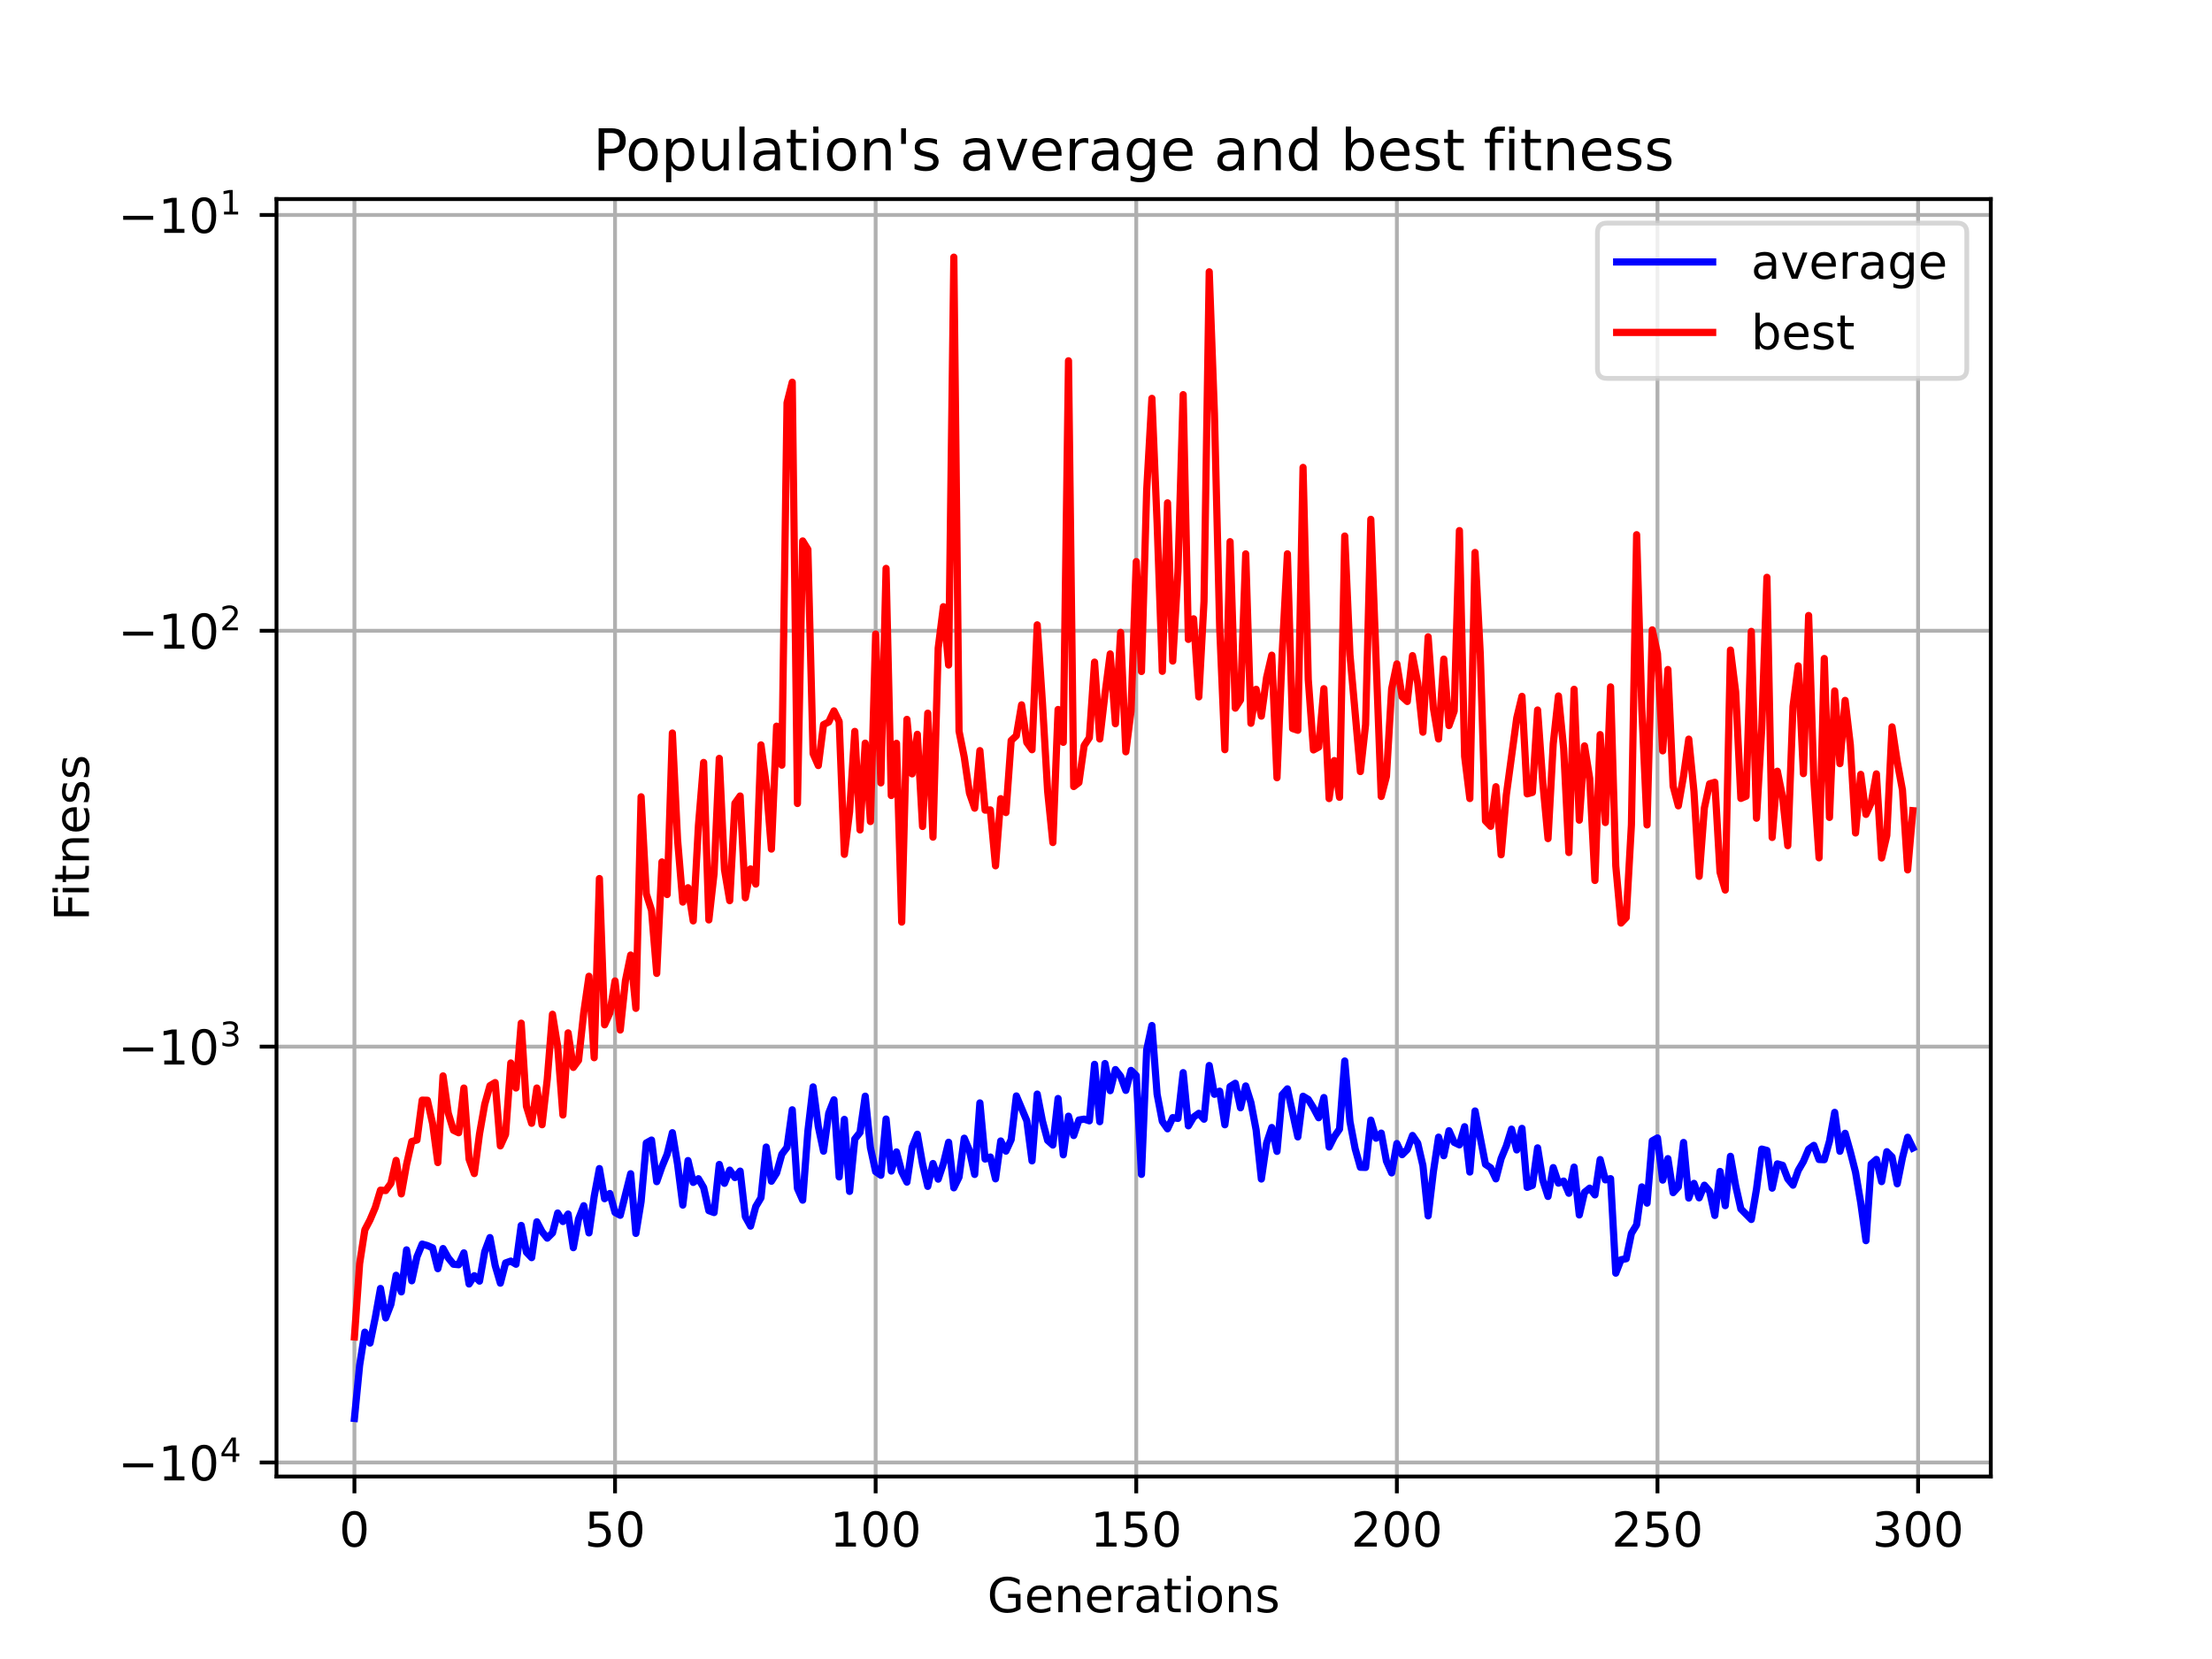 <?xml version="1.0" encoding="utf-8" standalone="no"?>
<!DOCTYPE svg PUBLIC "-//W3C//DTD SVG 1.1//EN"
  "http://www.w3.org/Graphics/SVG/1.1/DTD/svg11.dtd">
<!-- Created with matplotlib (https://matplotlib.org/) -->
<svg height="345.6pt" version="1.1" viewBox="0 0 460.8 345.6" width="460.8pt" xmlns="http://www.w3.org/2000/svg" xmlns:xlink="http://www.w3.org/1999/xlink">
 <defs>
  <style type="text/css">*{stroke-linecap:butt;stroke-linejoin:round;}</style>
 </defs>
 <g id="figure_1">
  <g id="patch_1">
   <path d="M 0 345.6 
L 460.8 345.6 
L 460.8 0 
L 0 0 
z
" style="fill:#ffffff;"/>
  </g>
  <g id="axes_1">
   <g id="patch_2">
    <path d="M 57.6 307.584 
L 414.72 307.584 
L 414.72 41.472 
L 57.6 41.472 
z
" style="fill:#ffffff;"/>
   </g>
   <g id="matplotlib.axis_1">
    <g id="xtick_1">
     <g id="line2d_1">
      <path clip-path="url(#pb1967ff465)" d="M 73.833 307.584 
L 73.833 41.472 
" style="fill:none;stroke:#b0b0b0;stroke-linecap:square;stroke-width:0.8;"/>
     </g>
     <g id="line2d_2">
      <defs>
       <path d="M 0 0 
L 0 3.5 
" id="mf17f49c22b" style="stroke:#000000;stroke-width:0.8;"/>
      </defs>
      <g>
       <use style="stroke:#000000;stroke-width:0.8;" x="73.833" xlink:href="#mf17f49c22b" y="307.584"/>
      </g>
     </g>
     <g id="text_1">
      <!-- 0 -->
      <g transform="translate(70.651 322.182)scale(0.1 -0.1)">
       <defs>
        <path d="M 31.781 66.406 
Q 24.172 66.406 20.328 58.906 
Q 16.5 51.422 16.5 36.375 
Q 16.5 21.391 20.328 13.891 
Q 24.172 6.391 31.781 6.391 
Q 39.453 6.391 43.281 13.891 
Q 47.125 21.391 47.125 36.375 
Q 47.125 51.422 43.281 58.906 
Q 39.453 66.406 31.781 66.406 
z
M 31.781 74.219 
Q 44.047 74.219 50.516 64.516 
Q 56.984 54.828 56.984 36.375 
Q 56.984 17.969 50.516 8.266 
Q 44.047 -1.422 31.781 -1.422 
Q 19.531 -1.422 13.062 8.266 
Q 6.594 17.969 6.594 36.375 
Q 6.594 54.828 13.062 64.516 
Q 19.531 74.219 31.781 74.219 
z
" id="DejaVuSans-48"/>
       </defs>
       <use xlink:href="#DejaVuSans-48"/>
      </g>
     </g>
    </g>
    <g id="xtick_2">
     <g id="line2d_3">
      <path clip-path="url(#pb1967ff465)" d="M 128.123 307.584 
L 128.123 41.472 
" style="fill:none;stroke:#b0b0b0;stroke-linecap:square;stroke-width:0.8;"/>
     </g>
     <g id="line2d_4">
      <g>
       <use style="stroke:#000000;stroke-width:0.8;" x="128.123" xlink:href="#mf17f49c22b" y="307.584"/>
      </g>
     </g>
     <g id="text_2">
      <!-- 50 -->
      <g transform="translate(121.76 322.182)scale(0.1 -0.1)">
       <defs>
        <path d="M 10.797 72.906 
L 49.516 72.906 
L 49.516 64.594 
L 19.828 64.594 
L 19.828 46.734 
Q 21.969 47.469 24.109 47.828 
Q 26.266 48.188 28.422 48.188 
Q 40.625 48.188 47.75 41.5 
Q 54.891 34.812 54.891 23.391 
Q 54.891 11.625 47.562 5.094 
Q 40.234 -1.422 26.906 -1.422 
Q 22.312 -1.422 17.547 -0.641 
Q 12.797 0.141 7.719 1.703 
L 7.719 11.625 
Q 12.109 9.234 16.797 8.062 
Q 21.484 6.891 26.703 6.891 
Q 35.156 6.891 40.078 11.328 
Q 45.016 15.766 45.016 23.391 
Q 45.016 31 40.078 35.438 
Q 35.156 39.891 26.703 39.891 
Q 22.75 39.891 18.812 39.016 
Q 14.891 38.141 10.797 36.281 
z
" id="DejaVuSans-53"/>
       </defs>
       <use xlink:href="#DejaVuSans-53"/>
       <use x="63.623" xlink:href="#DejaVuSans-48"/>
      </g>
     </g>
    </g>
    <g id="xtick_3">
     <g id="line2d_5">
      <path clip-path="url(#pb1967ff465)" d="M 182.413 307.584 
L 182.413 41.472 
" style="fill:none;stroke:#b0b0b0;stroke-linecap:square;stroke-width:0.8;"/>
     </g>
     <g id="line2d_6">
      <g>
       <use style="stroke:#000000;stroke-width:0.8;" x="182.413" xlink:href="#mf17f49c22b" y="307.584"/>
      </g>
     </g>
     <g id="text_3">
      <!-- 100 -->
      <g transform="translate(172.869 322.182)scale(0.1 -0.1)">
       <defs>
        <path d="M 12.406 8.297 
L 28.516 8.297 
L 28.516 63.922 
L 10.984 60.406 
L 10.984 69.391 
L 28.422 72.906 
L 38.281 72.906 
L 38.281 8.297 
L 54.391 8.297 
L 54.391 0 
L 12.406 0 
z
" id="DejaVuSans-49"/>
       </defs>
       <use xlink:href="#DejaVuSans-49"/>
       <use x="63.623" xlink:href="#DejaVuSans-48"/>
       <use x="127.246" xlink:href="#DejaVuSans-48"/>
      </g>
     </g>
    </g>
    <g id="xtick_4">
     <g id="line2d_7">
      <path clip-path="url(#pb1967ff465)" d="M 236.703 307.584 
L 236.703 41.472 
" style="fill:none;stroke:#b0b0b0;stroke-linecap:square;stroke-width:0.8;"/>
     </g>
     <g id="line2d_8">
      <g>
       <use style="stroke:#000000;stroke-width:0.8;" x="236.703" xlink:href="#mf17f49c22b" y="307.584"/>
      </g>
     </g>
     <g id="text_4">
      <!-- 150 -->
      <g transform="translate(227.159 322.182)scale(0.1 -0.1)">
       <use xlink:href="#DejaVuSans-49"/>
       <use x="63.623" xlink:href="#DejaVuSans-53"/>
       <use x="127.246" xlink:href="#DejaVuSans-48"/>
      </g>
     </g>
    </g>
    <g id="xtick_5">
     <g id="line2d_9">
      <path clip-path="url(#pb1967ff465)" d="M 290.993 307.584 
L 290.993 41.472 
" style="fill:none;stroke:#b0b0b0;stroke-linecap:square;stroke-width:0.8;"/>
     </g>
     <g id="line2d_10">
      <g>
       <use style="stroke:#000000;stroke-width:0.8;" x="290.993" xlink:href="#mf17f49c22b" y="307.584"/>
      </g>
     </g>
     <g id="text_5">
      <!-- 200 -->
      <g transform="translate(281.449 322.182)scale(0.1 -0.1)">
       <defs>
        <path d="M 19.188 8.297 
L 53.609 8.297 
L 53.609 0 
L 7.328 0 
L 7.328 8.297 
Q 12.938 14.109 22.625 23.891 
Q 32.328 33.688 34.812 36.531 
Q 39.547 41.844 41.422 45.531 
Q 43.312 49.219 43.312 52.781 
Q 43.312 58.594 39.234 62.25 
Q 35.156 65.922 28.609 65.922 
Q 23.969 65.922 18.812 64.312 
Q 13.672 62.703 7.812 59.422 
L 7.812 69.391 
Q 13.766 71.781 18.938 73 
Q 24.125 74.219 28.422 74.219 
Q 39.75 74.219 46.484 68.547 
Q 53.219 62.891 53.219 53.422 
Q 53.219 48.922 51.531 44.891 
Q 49.859 40.875 45.406 35.406 
Q 44.188 33.984 37.641 27.219 
Q 31.109 20.453 19.188 8.297 
z
" id="DejaVuSans-50"/>
       </defs>
       <use xlink:href="#DejaVuSans-50"/>
       <use x="63.623" xlink:href="#DejaVuSans-48"/>
       <use x="127.246" xlink:href="#DejaVuSans-48"/>
      </g>
     </g>
    </g>
    <g id="xtick_6">
     <g id="line2d_11">
      <path clip-path="url(#pb1967ff465)" d="M 345.283 307.584 
L 345.283 41.472 
" style="fill:none;stroke:#b0b0b0;stroke-linecap:square;stroke-width:0.8;"/>
     </g>
     <g id="line2d_12">
      <g>
       <use style="stroke:#000000;stroke-width:0.8;" x="345.283" xlink:href="#mf17f49c22b" y="307.584"/>
      </g>
     </g>
     <g id="text_6">
      <!-- 250 -->
      <g transform="translate(335.739 322.182)scale(0.1 -0.1)">
       <use xlink:href="#DejaVuSans-50"/>
       <use x="63.623" xlink:href="#DejaVuSans-53"/>
       <use x="127.246" xlink:href="#DejaVuSans-48"/>
      </g>
     </g>
    </g>
    <g id="xtick_7">
     <g id="line2d_13">
      <path clip-path="url(#pb1967ff465)" d="M 399.573 307.584 
L 399.573 41.472 
" style="fill:none;stroke:#b0b0b0;stroke-linecap:square;stroke-width:0.8;"/>
     </g>
     <g id="line2d_14">
      <g>
       <use style="stroke:#000000;stroke-width:0.8;" x="399.573" xlink:href="#mf17f49c22b" y="307.584"/>
      </g>
     </g>
     <g id="text_7">
      <!-- 300 -->
      <g transform="translate(390.029 322.182)scale(0.1 -0.1)">
       <defs>
        <path d="M 40.578 39.312 
Q 47.656 37.797 51.625 33 
Q 55.609 28.219 55.609 21.188 
Q 55.609 10.406 48.188 4.484 
Q 40.766 -1.422 27.094 -1.422 
Q 22.516 -1.422 17.656 -0.516 
Q 12.797 0.391 7.625 2.203 
L 7.625 11.719 
Q 11.719 9.328 16.594 8.109 
Q 21.484 6.891 26.812 6.891 
Q 36.078 6.891 40.938 10.547 
Q 45.797 14.203 45.797 21.188 
Q 45.797 27.641 41.281 31.266 
Q 36.766 34.906 28.719 34.906 
L 20.219 34.906 
L 20.219 43.016 
L 29.109 43.016 
Q 36.375 43.016 40.234 45.922 
Q 44.094 48.828 44.094 54.297 
Q 44.094 59.906 40.109 62.906 
Q 36.141 65.922 28.719 65.922 
Q 24.656 65.922 20.016 65.031 
Q 15.375 64.156 9.812 62.312 
L 9.812 71.094 
Q 15.438 72.656 20.344 73.438 
Q 25.25 74.219 29.594 74.219 
Q 40.828 74.219 47.359 69.109 
Q 53.906 64.016 53.906 55.328 
Q 53.906 49.266 50.438 45.094 
Q 46.969 40.922 40.578 39.312 
z
" id="DejaVuSans-51"/>
       </defs>
       <use xlink:href="#DejaVuSans-51"/>
       <use x="63.623" xlink:href="#DejaVuSans-48"/>
       <use x="127.246" xlink:href="#DejaVuSans-48"/>
      </g>
     </g>
    </g>
    <g id="text_8">
     <!-- Generations -->
     <g transform="translate(205.662 335.861)scale(0.1 -0.1)">
      <defs>
       <path d="M 59.516 10.406 
L 59.516 29.984 
L 43.406 29.984 
L 43.406 38.094 
L 69.281 38.094 
L 69.281 6.781 
Q 63.578 2.734 56.688 0.656 
Q 49.812 -1.422 42 -1.422 
Q 24.906 -1.422 15.25 8.562 
Q 5.609 18.562 5.609 36.375 
Q 5.609 54.25 15.25 64.234 
Q 24.906 74.219 42 74.219 
Q 49.125 74.219 55.547 72.453 
Q 61.969 70.703 67.391 67.281 
L 67.391 56.781 
Q 61.922 61.422 55.766 63.766 
Q 49.609 66.109 42.828 66.109 
Q 29.438 66.109 22.719 58.641 
Q 16.016 51.172 16.016 36.375 
Q 16.016 21.625 22.719 14.156 
Q 29.438 6.688 42.828 6.688 
Q 48.047 6.688 52.141 7.594 
Q 56.25 8.5 59.516 10.406 
z
" id="DejaVuSans-71"/>
       <path d="M 56.203 29.594 
L 56.203 25.203 
L 14.891 25.203 
Q 15.484 15.922 20.484 11.062 
Q 25.484 6.203 34.422 6.203 
Q 39.594 6.203 44.453 7.469 
Q 49.312 8.734 54.109 11.281 
L 54.109 2.781 
Q 49.266 0.734 44.188 -0.344 
Q 39.109 -1.422 33.891 -1.422 
Q 20.797 -1.422 13.156 6.188 
Q 5.516 13.812 5.516 26.812 
Q 5.516 40.234 12.766 48.109 
Q 20.016 56 32.328 56 
Q 43.359 56 49.781 48.891 
Q 56.203 41.797 56.203 29.594 
z
M 47.219 32.234 
Q 47.125 39.594 43.094 43.984 
Q 39.062 48.391 32.422 48.391 
Q 24.906 48.391 20.391 44.141 
Q 15.875 39.891 15.188 32.172 
z
" id="DejaVuSans-101"/>
       <path d="M 54.891 33.016 
L 54.891 0 
L 45.906 0 
L 45.906 32.719 
Q 45.906 40.484 42.875 44.328 
Q 39.844 48.188 33.797 48.188 
Q 26.516 48.188 22.312 43.547 
Q 18.109 38.922 18.109 30.906 
L 18.109 0 
L 9.078 0 
L 9.078 54.688 
L 18.109 54.688 
L 18.109 46.188 
Q 21.344 51.125 25.703 53.562 
Q 30.078 56 35.797 56 
Q 45.219 56 50.047 50.172 
Q 54.891 44.344 54.891 33.016 
z
" id="DejaVuSans-110"/>
       <path d="M 41.109 46.297 
Q 39.594 47.172 37.812 47.578 
Q 36.031 48 33.891 48 
Q 26.266 48 22.188 43.047 
Q 18.109 38.094 18.109 28.812 
L 18.109 0 
L 9.078 0 
L 9.078 54.688 
L 18.109 54.688 
L 18.109 46.188 
Q 20.953 51.172 25.484 53.578 
Q 30.031 56 36.531 56 
Q 37.453 56 38.578 55.875 
Q 39.703 55.766 41.062 55.516 
z
" id="DejaVuSans-114"/>
       <path d="M 34.281 27.484 
Q 23.391 27.484 19.188 25 
Q 14.984 22.516 14.984 16.5 
Q 14.984 11.719 18.141 8.906 
Q 21.297 6.109 26.703 6.109 
Q 34.188 6.109 38.703 11.406 
Q 43.219 16.703 43.219 25.484 
L 43.219 27.484 
z
M 52.203 31.203 
L 52.203 0 
L 43.219 0 
L 43.219 8.297 
Q 40.141 3.328 35.547 0.953 
Q 30.953 -1.422 24.312 -1.422 
Q 15.922 -1.422 10.953 3.297 
Q 6 8.016 6 15.922 
Q 6 25.141 12.172 29.828 
Q 18.359 34.516 30.609 34.516 
L 43.219 34.516 
L 43.219 35.406 
Q 43.219 41.609 39.141 45 
Q 35.062 48.391 27.688 48.391 
Q 23 48.391 18.547 47.266 
Q 14.109 46.141 10.016 43.891 
L 10.016 52.203 
Q 14.938 54.109 19.578 55.047 
Q 24.219 56 28.609 56 
Q 40.484 56 46.344 49.844 
Q 52.203 43.703 52.203 31.203 
z
" id="DejaVuSans-97"/>
       <path d="M 18.312 70.219 
L 18.312 54.688 
L 36.812 54.688 
L 36.812 47.703 
L 18.312 47.703 
L 18.312 18.016 
Q 18.312 11.328 20.141 9.422 
Q 21.969 7.516 27.594 7.516 
L 36.812 7.516 
L 36.812 0 
L 27.594 0 
Q 17.188 0 13.234 3.875 
Q 9.281 7.766 9.281 18.016 
L 9.281 47.703 
L 2.688 47.703 
L 2.688 54.688 
L 9.281 54.688 
L 9.281 70.219 
z
" id="DejaVuSans-116"/>
       <path d="M 9.422 54.688 
L 18.406 54.688 
L 18.406 0 
L 9.422 0 
z
M 9.422 75.984 
L 18.406 75.984 
L 18.406 64.594 
L 9.422 64.594 
z
" id="DejaVuSans-105"/>
       <path d="M 30.609 48.391 
Q 23.391 48.391 19.188 42.75 
Q 14.984 37.109 14.984 27.297 
Q 14.984 17.484 19.156 11.844 
Q 23.344 6.203 30.609 6.203 
Q 37.797 6.203 41.984 11.859 
Q 46.188 17.531 46.188 27.297 
Q 46.188 37.016 41.984 42.703 
Q 37.797 48.391 30.609 48.391 
z
M 30.609 56 
Q 42.328 56 49.016 48.375 
Q 55.719 40.766 55.719 27.297 
Q 55.719 13.875 49.016 6.219 
Q 42.328 -1.422 30.609 -1.422 
Q 18.844 -1.422 12.172 6.219 
Q 5.516 13.875 5.516 27.297 
Q 5.516 40.766 12.172 48.375 
Q 18.844 56 30.609 56 
z
" id="DejaVuSans-111"/>
       <path d="M 44.281 53.078 
L 44.281 44.578 
Q 40.484 46.531 36.375 47.5 
Q 32.281 48.484 27.875 48.484 
Q 21.188 48.484 17.844 46.438 
Q 14.5 44.391 14.5 40.281 
Q 14.5 37.156 16.891 35.375 
Q 19.281 33.594 26.516 31.984 
L 29.594 31.297 
Q 39.156 29.25 43.188 25.516 
Q 47.219 21.781 47.219 15.094 
Q 47.219 7.469 41.188 3.016 
Q 35.156 -1.422 24.609 -1.422 
Q 20.219 -1.422 15.453 -0.562 
Q 10.688 0.297 5.422 2 
L 5.422 11.281 
Q 10.406 8.688 15.234 7.391 
Q 20.062 6.109 24.812 6.109 
Q 31.156 6.109 34.562 8.281 
Q 37.984 10.453 37.984 14.406 
Q 37.984 18.062 35.516 20.016 
Q 33.062 21.969 24.703 23.781 
L 21.578 24.516 
Q 13.234 26.266 9.516 29.906 
Q 5.812 33.547 5.812 39.891 
Q 5.812 47.609 11.281 51.797 
Q 16.75 56 26.812 56 
Q 31.781 56 36.172 55.266 
Q 40.578 54.547 44.281 53.078 
z
" id="DejaVuSans-115"/>
      </defs>
      <use xlink:href="#DejaVuSans-71"/>
      <use x="77.49" xlink:href="#DejaVuSans-101"/>
      <use x="139.014" xlink:href="#DejaVuSans-110"/>
      <use x="202.393" xlink:href="#DejaVuSans-101"/>
      <use x="263.916" xlink:href="#DejaVuSans-114"/>
      <use x="305.029" xlink:href="#DejaVuSans-97"/>
      <use x="366.309" xlink:href="#DejaVuSans-116"/>
      <use x="405.518" xlink:href="#DejaVuSans-105"/>
      <use x="433.301" xlink:href="#DejaVuSans-111"/>
      <use x="494.482" xlink:href="#DejaVuSans-110"/>
      <use x="557.861" xlink:href="#DejaVuSans-115"/>
     </g>
    </g>
   </g>
   <g id="matplotlib.axis_2">
    <g id="ytick_1">
     <g id="line2d_15">
      <path clip-path="url(#pb1967ff465)" d="M 57.6 304.661 
L 414.72 304.661 
" style="fill:none;stroke:#b0b0b0;stroke-linecap:square;stroke-width:0.8;"/>
     </g>
     <g id="line2d_16">
      <defs>
       <path d="M 0 0 
L -3.5 0 
" id="m889398fbbd" style="stroke:#000000;stroke-width:0.8;"/>
      </defs>
      <g>
       <use style="stroke:#000000;stroke-width:0.8;" x="57.6" xlink:href="#m889398fbbd" y="304.661"/>
      </g>
     </g>
     <g id="text_9">
      <!-- $\mathdefault{-10^{4}}$ -->
      <g transform="translate(24.6 308.46)scale(0.1 -0.1)">
       <defs>
        <path d="M 10.594 35.5 
L 73.188 35.5 
L 73.188 27.203 
L 10.594 27.203 
z
" id="DejaVuSans-8722"/>
        <path d="M 37.797 64.312 
L 12.891 25.391 
L 37.797 25.391 
z
M 35.203 72.906 
L 47.609 72.906 
L 47.609 25.391 
L 58.016 25.391 
L 58.016 17.188 
L 47.609 17.188 
L 47.609 0 
L 37.797 0 
L 37.797 17.188 
L 4.891 17.188 
L 4.891 26.703 
z
" id="DejaVuSans-52"/>
       </defs>
       <use transform="translate(0 0.684)" xlink:href="#DejaVuSans-8722"/>
       <use transform="translate(83.789 0.684)" xlink:href="#DejaVuSans-49"/>
       <use transform="translate(147.412 0.684)" xlink:href="#DejaVuSans-48"/>
       <use transform="translate(211.992 38.966)scale(0.7)" xlink:href="#DejaVuSans-52"/>
      </g>
     </g>
    </g>
    <g id="ytick_2">
     <g id="line2d_17">
      <path clip-path="url(#pb1967ff465)" d="M 57.6 218.034 
L 414.72 218.034 
" style="fill:none;stroke:#b0b0b0;stroke-linecap:square;stroke-width:0.8;"/>
     </g>
     <g id="line2d_18">
      <g>
       <use style="stroke:#000000;stroke-width:0.8;" x="57.6" xlink:href="#m889398fbbd" y="218.034"/>
      </g>
     </g>
     <g id="text_10">
      <!-- $\mathdefault{-10^{3}}$ -->
      <g transform="translate(24.6 221.833)scale(0.1 -0.1)">
       <use transform="translate(0 0.766)" xlink:href="#DejaVuSans-8722"/>
       <use transform="translate(83.789 0.766)" xlink:href="#DejaVuSans-49"/>
       <use transform="translate(147.412 0.766)" xlink:href="#DejaVuSans-48"/>
       <use transform="translate(211.992 39.047)scale(0.7)" xlink:href="#DejaVuSans-51"/>
      </g>
     </g>
    </g>
    <g id="ytick_3">
     <g id="line2d_19">
      <path clip-path="url(#pb1967ff465)" d="M 57.6 131.406 
L 414.72 131.406 
" style="fill:none;stroke:#b0b0b0;stroke-linecap:square;stroke-width:0.8;"/>
     </g>
     <g id="line2d_20">
      <g>
       <use style="stroke:#000000;stroke-width:0.8;" x="57.6" xlink:href="#m889398fbbd" y="131.406"/>
      </g>
     </g>
     <g id="text_11">
      <!-- $\mathdefault{-10^{2}}$ -->
      <g transform="translate(24.6 135.205)scale(0.1 -0.1)">
       <use transform="translate(0 0.766)" xlink:href="#DejaVuSans-8722"/>
       <use transform="translate(83.789 0.766)" xlink:href="#DejaVuSans-49"/>
       <use transform="translate(147.412 0.766)" xlink:href="#DejaVuSans-48"/>
       <use transform="translate(211.992 39.047)scale(0.7)" xlink:href="#DejaVuSans-50"/>
      </g>
     </g>
    </g>
    <g id="ytick_4">
     <g id="line2d_21">
      <path clip-path="url(#pb1967ff465)" d="M 57.6 44.779 
L 414.72 44.779 
" style="fill:none;stroke:#b0b0b0;stroke-linecap:square;stroke-width:0.8;"/>
     </g>
     <g id="line2d_22">
      <g>
       <use style="stroke:#000000;stroke-width:0.8;" x="57.6" xlink:href="#m889398fbbd" y="44.779"/>
      </g>
     </g>
     <g id="text_12">
      <!-- $\mathdefault{-10^{1}}$ -->
      <g transform="translate(24.6 48.578)scale(0.1 -0.1)">
       <use transform="translate(0 0.684)" xlink:href="#DejaVuSans-8722"/>
       <use transform="translate(83.789 0.684)" xlink:href="#DejaVuSans-49"/>
       <use transform="translate(147.412 0.684)" xlink:href="#DejaVuSans-48"/>
       <use transform="translate(211.992 38.966)scale(0.7)" xlink:href="#DejaVuSans-49"/>
      </g>
     </g>
    </g>
    <g id="text_13">
     <!-- Fitness -->
     <g transform="translate(18.52 191.845)rotate(-90)scale(0.1 -0.1)">
      <defs>
       <path d="M 9.812 72.906 
L 51.703 72.906 
L 51.703 64.594 
L 19.672 64.594 
L 19.672 43.109 
L 48.578 43.109 
L 48.578 34.812 
L 19.672 34.812 
L 19.672 0 
L 9.812 0 
z
" id="DejaVuSans-70"/>
      </defs>
      <use xlink:href="#DejaVuSans-70"/>
      <use x="50.27" xlink:href="#DejaVuSans-105"/>
      <use x="78.053" xlink:href="#DejaVuSans-116"/>
      <use x="117.262" xlink:href="#DejaVuSans-110"/>
      <use x="180.641" xlink:href="#DejaVuSans-101"/>
      <use x="242.164" xlink:href="#DejaVuSans-115"/>
      <use x="294.264" xlink:href="#DejaVuSans-115"/>
     </g>
    </g>
   </g>
   <g id="line2d_23">
    <path clip-path="url(#pb1967ff465)" d="M 73.833 295.488 
L 74.919 284.4 
L 76.004 277.514 
L 77.09 279.783 
L 78.176 274.49 
L 79.262 268.41 
L 80.348 274.555 
L 81.433 271.726 
L 82.519 265.663 
L 83.605 269.123 
L 84.691 260.371 
L 85.777 266.813 
L 86.862 261.812 
L 87.948 259.169 
L 89.034 259.472 
L 90.12 259.953 
L 91.206 264.288 
L 92.291 260.097 
L 93.377 262.032 
L 94.463 263.361 
L 95.549 263.467 
L 96.635 260.995 
L 97.72 267.48 
L 98.806 265.753 
L 99.892 266.884 
L 100.978 260.739 
L 102.064 257.814 
L 103.149 263.602 
L 104.235 267.304 
L 105.321 263.095 
L 106.407 262.707 
L 107.493 263.365 
L 108.578 255.279 
L 109.664 260.85 
L 110.75 261.991 
L 111.836 254.524 
L 112.922 256.589 
L 114.007 257.927 
L 115.093 256.846 
L 116.179 252.691 
L 117.265 254.463 
L 118.351 252.909 
L 119.436 259.914 
L 120.522 253.931 
L 121.608 251.172 
L 122.694 256.838 
L 123.78 249.248 
L 124.865 243.438 
L 125.951 249.714 
L 127.037 248.628 
L 128.123 252.577 
L 129.209 253.166 
L 131.38 244.509 
L 132.466 256.943 
L 133.552 250.309 
L 134.638 238.103 
L 135.723 237.493 
L 136.809 246.162 
L 137.895 243.055 
L 138.981 240.433 
L 140.067 235.961 
L 141.152 242.527 
L 142.238 251.042 
L 143.324 241.768 
L 144.41 246.317 
L 145.496 245.548 
L 146.581 247.399 
L 147.667 252.203 
L 148.753 252.601 
L 149.839 242.577 
L 150.925 246.507 
L 152.01 243.751 
L 153.096 245.312 
L 154.182 243.967 
L 155.268 253.464 
L 156.354 255.426 
L 157.439 251.345 
L 158.525 249.522 
L 159.611 238.954 
L 160.697 246.073 
L 161.783 244.363 
L 162.868 240.443 
L 163.954 239.007 
L 165.04 231.189 
L 166.126 247.565 
L 167.212 250.015 
L 168.297 235.644 
L 169.383 226.419 
L 170.469 234.693 
L 171.555 239.811 
L 172.641 231.897 
L 173.726 229.113 
L 174.812 245.175 
L 175.898 233.19 
L 176.984 248.191 
L 178.07 237.277 
L 179.155 235.913 
L 180.241 228.354 
L 181.327 239.079 
L 182.413 244.066 
L 183.499 244.829 
L 184.584 233.116 
L 185.67 243.951 
L 186.756 239.971 
L 187.842 244.09 
L 188.928 246.257 
L 190.013 239.002 
L 191.099 236.284 
L 192.185 242.479 
L 193.271 247.145 
L 194.357 242.382 
L 195.442 245.639 
L 196.528 242.391 
L 197.614 237.954 
L 198.7 247.447 
L 199.786 245.214 
L 200.871 237.111 
L 201.957 239.693 
L 203.043 244.654 
L 204.129 229.753 
L 205.215 241.453 
L 206.3 241.023 
L 207.386 245.575 
L 208.472 237.684 
L 209.558 239.804 
L 210.644 237.411 
L 211.729 228.304 
L 213.901 233.478 
L 214.987 241.829 
L 216.073 227.915 
L 217.158 233.518 
L 218.244 237.564 
L 219.33 238.53 
L 220.416 228.841 
L 221.502 240.564 
L 222.587 232.518 
L 223.673 236.549 
L 224.759 233.313 
L 225.845 233.137 
L 226.931 233.49 
L 228.016 221.72 
L 229.102 233.669 
L 230.188 221.555 
L 231.274 227.206 
L 232.36 222.809 
L 233.445 224.203 
L 234.531 227.145 
L 235.617 222.988 
L 236.703 224.068 
L 237.789 244.646 
L 238.875 218.693 
L 239.96 213.632 
L 241.046 227.938 
L 242.132 233.61 
L 243.218 235.153 
L 244.304 232.819 
L 245.389 232.99 
L 246.475 223.45 
L 247.561 234.529 
L 248.647 232.715 
L 249.733 231.925 
L 250.818 233.15 
L 251.904 221.963 
L 252.99 227.96 
L 254.076 227.308 
L 255.162 234.307 
L 256.247 226.352 
L 257.333 225.668 
L 258.419 230.774 
L 259.505 226.224 
L 260.591 229.69 
L 261.676 235.395 
L 262.762 245.612 
L 263.848 238.17 
L 264.934 234.88 
L 266.02 239.854 
L 267.105 228.04 
L 268.191 226.827 
L 270.363 236.839 
L 271.449 228.368 
L 272.534 229.025 
L 273.62 230.797 
L 274.706 232.844 
L 275.792 228.638 
L 276.878 238.948 
L 277.963 236.788 
L 279.049 235.203 
L 280.135 221.026 
L 281.221 233.628 
L 282.307 239.318 
L 283.392 243.161 
L 284.478 243.2 
L 285.564 233.35 
L 286.65 237.11 
L 287.736 236.043 
L 288.821 241.887 
L 289.907 244.334 
L 290.993 238.224 
L 292.079 240.543 
L 293.165 239.463 
L 294.25 236.538 
L 295.336 238.149 
L 296.422 242.821 
L 297.508 253.29 
L 298.594 244.137 
L 299.679 236.888 
L 300.765 240.756 
L 301.851 235.552 
L 302.937 237.979 
L 304.023 238.497 
L 305.108 234.712 
L 306.194 244.16 
L 307.28 231.435 
L 309.452 242.551 
L 310.537 243.278 
L 311.623 245.579 
L 312.709 241.348 
L 313.795 238.723 
L 314.881 235.223 
L 315.966 239.551 
L 317.052 235.061 
L 318.138 247.354 
L 319.224 246.946 
L 320.31 239.12 
L 321.395 245.873 
L 322.481 249.243 
L 323.567 243.232 
L 324.653 246.472 
L 325.739 246.04 
L 326.824 248.579 
L 327.91 243.131 
L 328.996 253.097 
L 330.082 248.383 
L 331.168 247.509 
L 332.253 248.918 
L 333.339 241.558 
L 334.425 245.789 
L 335.511 245.537 
L 336.597 265.222 
L 337.682 262.425 
L 338.768 262.216 
L 339.854 256.932 
L 340.94 255.151 
L 342.026 247.253 
L 343.111 250.637 
L 344.197 237.66 
L 345.283 237.055 
L 346.369 245.837 
L 347.455 241.368 
L 348.54 248.452 
L 349.626 247.248 
L 350.712 237.997 
L 351.798 249.572 
L 352.884 246.519 
L 353.969 249.532 
L 355.055 246.898 
L 356.141 248.161 
L 357.227 253.198 
L 358.313 244.033 
L 359.398 251.159 
L 360.484 240.88 
L 361.57 247.012 
L 362.656 251.854 
L 364.827 254.04 
L 365.913 247.71 
L 366.999 239.374 
L 368.085 239.659 
L 369.171 247.515 
L 370.256 242.454 
L 371.342 242.752 
L 372.428 245.582 
L 373.514 246.892 
L 374.6 243.829 
L 375.685 241.959 
L 376.771 239.389 
L 377.857 238.602 
L 378.943 241.543 
L 380.029 241.584 
L 381.114 237.722 
L 382.2 231.724 
L 383.286 239.834 
L 384.372 236.087 
L 385.458 239.931 
L 386.543 244.195 
L 387.629 250.591 
L 388.715 258.451 
L 389.801 242.488 
L 390.887 241.53 
L 391.972 246.154 
L 393.058 239.921 
L 394.144 241.013 
L 395.23 246.608 
L 396.316 241.17 
L 397.401 236.912 
L 398.487 239.154 
L 398.487 239.154 
" style="fill:none;stroke:#0000ff;stroke-linecap:square;stroke-width:1.5;"/>
   </g>
   <g id="line2d_24">
    <path clip-path="url(#pb1967ff465)" d="M 73.833 278.518 
L 74.919 263.229 
L 76.004 256.194 
L 77.09 254.114 
L 78.176 251.544 
L 79.262 247.934 
L 80.348 248.018 
L 81.433 246.517 
L 82.519 241.73 
L 83.605 248.711 
L 84.691 242.591 
L 85.777 237.796 
L 86.862 237.479 
L 87.948 229.182 
L 89.034 229.204 
L 90.12 234.064 
L 91.206 242.191 
L 92.291 224.129 
L 93.377 231.883 
L 94.463 235.452 
L 95.549 235.976 
L 96.635 226.663 
L 97.72 241.482 
L 98.806 244.477 
L 99.892 236.205 
L 100.978 230.047 
L 102.064 226.168 
L 103.149 225.519 
L 104.235 238.708 
L 105.321 236.312 
L 106.407 221.435 
L 107.493 226.649 
L 108.578 213.144 
L 109.664 230.45 
L 110.75 234.001 
L 111.836 226.653 
L 112.922 234.303 
L 114.007 224.775 
L 115.093 211.289 
L 116.179 218.036 
L 117.265 232.275 
L 118.351 215.163 
L 119.436 222.361 
L 120.522 220.881 
L 121.608 210.905 
L 122.694 203.372 
L 123.78 220.341 
L 124.865 183.017 
L 125.951 213.488 
L 127.037 211.028 
L 128.123 204.345 
L 129.209 214.574 
L 130.294 204.251 
L 131.38 198.95 
L 132.466 210.057 
L 133.552 165.985 
L 134.638 186.207 
L 135.723 189.632 
L 136.809 202.783 
L 137.895 179.558 
L 138.981 186.349 
L 140.067 152.705 
L 141.152 174.942 
L 142.238 187.926 
L 143.324 184.927 
L 144.41 191.842 
L 145.496 171.977 
L 146.581 158.834 
L 147.667 191.64 
L 148.753 181.994 
L 149.839 157.985 
L 150.925 181.187 
L 152.01 187.624 
L 153.096 167.349 
L 154.182 165.819 
L 155.268 187.027 
L 156.354 181.014 
L 157.439 184.171 
L 158.525 155.175 
L 159.611 163.367 
L 160.697 176.882 
L 161.783 151.271 
L 162.868 159.401 
L 163.954 83.914 
L 165.04 79.624 
L 166.126 167.384 
L 167.212 112.684 
L 168.297 114.457 
L 169.383 156.991 
L 170.469 159.48 
L 171.555 150.955 
L 172.641 150.404 
L 173.726 148.091 
L 174.812 150.298 
L 175.898 177.977 
L 176.984 169.103 
L 178.07 152.362 
L 179.155 172.893 
L 180.241 154.811 
L 181.327 171.142 
L 182.413 132.078 
L 183.499 163.09 
L 184.584 118.406 
L 185.67 165.723 
L 186.756 154.848 
L 187.842 192.089 
L 188.928 149.858 
L 190.013 161.213 
L 191.099 152.967 
L 192.185 172.171 
L 193.271 148.565 
L 194.357 174.391 
L 195.442 135.023 
L 196.528 126.391 
L 197.614 138.537 
L 198.7 53.568 
L 199.786 152.31 
L 200.871 157.72 
L 201.957 165.213 
L 203.043 168.359 
L 204.129 156.366 
L 205.215 168.765 
L 206.3 168.717 
L 207.386 180.363 
L 208.472 166.379 
L 209.558 169.272 
L 210.644 154.265 
L 211.729 153.251 
L 212.815 146.831 
L 213.901 154.66 
L 214.987 156.181 
L 216.073 130.169 
L 217.158 146.348 
L 218.244 164.863 
L 219.33 175.518 
L 220.416 147.801 
L 221.502 154.638 
L 222.587 75.161 
L 223.673 163.849 
L 224.759 163.022 
L 225.845 155.318 
L 226.931 153.665 
L 228.016 137.934 
L 229.102 153.943 
L 230.188 144.598 
L 231.274 136.226 
L 232.36 150.769 
L 233.445 131.736 
L 234.531 156.613 
L 235.617 148.113 
L 236.703 116.984 
L 237.789 139.887 
L 238.875 102.122 
L 239.96 82.987 
L 241.046 108.926 
L 242.132 139.852 
L 243.218 104.747 
L 244.304 137.71 
L 245.389 119.069 
L 246.475 82.213 
L 247.561 133.198 
L 248.647 128.912 
L 249.733 145.178 
L 250.818 125.281 
L 251.904 56.62 
L 252.99 86.189 
L 254.076 130.511 
L 255.162 156.174 
L 256.247 112.839 
L 257.333 147.518 
L 258.419 145.825 
L 259.505 115.384 
L 260.591 150.674 
L 261.676 143.59 
L 262.762 149.183 
L 263.848 141.15 
L 264.934 136.485 
L 266.02 162.018 
L 267.105 135.964 
L 268.191 115.37 
L 269.277 151.774 
L 270.363 152.129 
L 271.449 97.368 
L 272.534 141.521 
L 273.62 156.223 
L 274.706 155.629 
L 275.792 143.469 
L 276.878 166.356 
L 277.963 158.443 
L 279.049 166.092 
L 280.135 111.665 
L 281.221 136.377 
L 283.392 160.734 
L 284.478 150.955 
L 285.564 108.187 
L 287.736 165.92 
L 288.821 161.742 
L 289.907 143.5 
L 290.993 138.303 
L 292.079 145.145 
L 293.165 146.133 
L 294.25 136.582 
L 295.336 142.273 
L 296.422 152.534 
L 297.508 132.663 
L 298.594 147.486 
L 299.679 153.945 
L 300.765 137.307 
L 301.851 151.153 
L 302.937 148.11 
L 304.023 110.534 
L 305.108 157.564 
L 306.194 166.352 
L 307.28 115.09 
L 308.366 136.201 
L 309.452 171.015 
L 310.537 172.139 
L 311.623 163.887 
L 312.709 178.062 
L 313.795 165.584 
L 315.966 149.575 
L 317.052 145.061 
L 318.138 165.38 
L 319.224 165.078 
L 320.31 147.907 
L 321.395 163.04 
L 322.481 174.699 
L 323.567 154.935 
L 324.653 144.985 
L 325.739 155.965 
L 326.824 177.593 
L 327.91 143.593 
L 328.996 170.861 
L 330.082 155.387 
L 331.168 162.195 
L 332.253 183.418 
L 333.339 153.029 
L 334.425 171.348 
L 335.511 143.092 
L 336.597 180.382 
L 337.682 192.292 
L 338.768 191.163 
L 339.854 171.833 
L 340.94 111.39 
L 342.026 147.823 
L 343.111 171.85 
L 344.197 131.215 
L 345.283 136.143 
L 346.369 156.417 
L 347.455 139.469 
L 348.54 163.751 
L 349.626 167.87 
L 350.712 161.662 
L 351.798 153.977 
L 352.884 164.879 
L 353.969 182.558 
L 355.055 168.295 
L 356.141 163.277 
L 357.227 162.97 
L 358.313 181.694 
L 359.398 185.412 
L 360.484 135.424 
L 361.57 144.12 
L 362.656 166.321 
L 363.742 165.865 
L 364.827 131.533 
L 365.913 170.446 
L 366.999 151.844 
L 368.085 120.265 
L 369.171 174.462 
L 370.256 160.659 
L 371.342 166.042 
L 372.428 176.169 
L 373.514 147.169 
L 374.6 138.72 
L 375.685 161.163 
L 376.771 128.219 
L 377.857 162.517 
L 378.943 178.704 
L 380.029 137.18 
L 381.114 170.285 
L 382.2 143.937 
L 383.286 159.082 
L 384.372 145.905 
L 385.458 155.161 
L 386.543 173.527 
L 387.629 161.319 
L 388.715 169.653 
L 389.801 167.255 
L 390.887 161.216 
L 391.972 178.734 
L 393.058 174.04 
L 394.144 151.423 
L 395.23 158.685 
L 396.316 164.57 
L 397.401 181.214 
L 398.487 168.879 
L 398.487 168.879 
" style="fill:none;stroke:#ff0000;stroke-linecap:square;stroke-width:1.5;"/>
   </g>
   <g id="patch_3">
    <path d="M 57.6 307.584 
L 57.6 41.472 
" style="fill:none;stroke:#000000;stroke-linecap:square;stroke-linejoin:miter;stroke-width:0.8;"/>
   </g>
   <g id="patch_4">
    <path d="M 414.72 307.584 
L 414.72 41.472 
" style="fill:none;stroke:#000000;stroke-linecap:square;stroke-linejoin:miter;stroke-width:0.8;"/>
   </g>
   <g id="patch_5">
    <path d="M 57.6 307.584 
L 414.72 307.584 
" style="fill:none;stroke:#000000;stroke-linecap:square;stroke-linejoin:miter;stroke-width:0.8;"/>
   </g>
   <g id="patch_6">
    <path d="M 57.6 41.472 
L 414.72 41.472 
" style="fill:none;stroke:#000000;stroke-linecap:square;stroke-linejoin:miter;stroke-width:0.8;"/>
   </g>
   <g id="text_14">
    <!-- Population's average and best fitness -->
    <g transform="translate(123.53 35.472)scale(0.12 -0.12)">
     <defs>
      <path d="M 19.672 64.797 
L 19.672 37.406 
L 32.078 37.406 
Q 38.969 37.406 42.719 40.969 
Q 46.484 44.531 46.484 51.125 
Q 46.484 57.672 42.719 61.234 
Q 38.969 64.797 32.078 64.797 
z
M 9.812 72.906 
L 32.078 72.906 
Q 44.344 72.906 50.609 67.359 
Q 56.891 61.812 56.891 51.125 
Q 56.891 40.328 50.609 34.812 
Q 44.344 29.297 32.078 29.297 
L 19.672 29.297 
L 19.672 0 
L 9.812 0 
z
" id="DejaVuSans-80"/>
      <path d="M 18.109 8.203 
L 18.109 -20.797 
L 9.078 -20.797 
L 9.078 54.688 
L 18.109 54.688 
L 18.109 46.391 
Q 20.953 51.266 25.266 53.625 
Q 29.594 56 35.594 56 
Q 45.562 56 51.781 48.094 
Q 58.016 40.188 58.016 27.297 
Q 58.016 14.406 51.781 6.484 
Q 45.562 -1.422 35.594 -1.422 
Q 29.594 -1.422 25.266 0.953 
Q 20.953 3.328 18.109 8.203 
z
M 48.688 27.297 
Q 48.688 37.203 44.609 42.844 
Q 40.531 48.484 33.406 48.484 
Q 26.266 48.484 22.188 42.844 
Q 18.109 37.203 18.109 27.297 
Q 18.109 17.391 22.188 11.75 
Q 26.266 6.109 33.406 6.109 
Q 40.531 6.109 44.609 11.75 
Q 48.688 17.391 48.688 27.297 
z
" id="DejaVuSans-112"/>
      <path d="M 8.5 21.578 
L 8.5 54.688 
L 17.484 54.688 
L 17.484 21.922 
Q 17.484 14.156 20.5 10.266 
Q 23.531 6.391 29.594 6.391 
Q 36.859 6.391 41.078 11.031 
Q 45.312 15.672 45.312 23.688 
L 45.312 54.688 
L 54.297 54.688 
L 54.297 0 
L 45.312 0 
L 45.312 8.406 
Q 42.047 3.422 37.719 1 
Q 33.406 -1.422 27.688 -1.422 
Q 18.266 -1.422 13.375 4.438 
Q 8.5 10.297 8.5 21.578 
z
M 31.109 56 
z
" id="DejaVuSans-117"/>
      <path d="M 9.422 75.984 
L 18.406 75.984 
L 18.406 0 
L 9.422 0 
z
" id="DejaVuSans-108"/>
      <path d="M 17.922 72.906 
L 17.922 45.797 
L 9.625 45.797 
L 9.625 72.906 
z
" id="DejaVuSans-39"/>
      <path id="DejaVuSans-32"/>
      <path d="M 2.984 54.688 
L 12.5 54.688 
L 29.594 8.797 
L 46.688 54.688 
L 56.203 54.688 
L 35.688 0 
L 23.484 0 
z
" id="DejaVuSans-118"/>
      <path d="M 45.406 27.984 
Q 45.406 37.75 41.375 43.109 
Q 37.359 48.484 30.078 48.484 
Q 22.859 48.484 18.828 43.109 
Q 14.797 37.75 14.797 27.984 
Q 14.797 18.266 18.828 12.891 
Q 22.859 7.516 30.078 7.516 
Q 37.359 7.516 41.375 12.891 
Q 45.406 18.266 45.406 27.984 
z
M 54.391 6.781 
Q 54.391 -7.172 48.188 -13.984 
Q 42 -20.797 29.203 -20.797 
Q 24.469 -20.797 20.266 -20.094 
Q 16.062 -19.391 12.109 -17.922 
L 12.109 -9.188 
Q 16.062 -11.328 19.922 -12.344 
Q 23.781 -13.375 27.781 -13.375 
Q 36.625 -13.375 41.016 -8.766 
Q 45.406 -4.156 45.406 5.172 
L 45.406 9.625 
Q 42.625 4.781 38.281 2.391 
Q 33.938 0 27.875 0 
Q 17.828 0 11.672 7.656 
Q 5.516 15.328 5.516 27.984 
Q 5.516 40.672 11.672 48.328 
Q 17.828 56 27.875 56 
Q 33.938 56 38.281 53.609 
Q 42.625 51.219 45.406 46.391 
L 45.406 54.688 
L 54.391 54.688 
z
" id="DejaVuSans-103"/>
      <path d="M 45.406 46.391 
L 45.406 75.984 
L 54.391 75.984 
L 54.391 0 
L 45.406 0 
L 45.406 8.203 
Q 42.578 3.328 38.25 0.953 
Q 33.938 -1.422 27.875 -1.422 
Q 17.969 -1.422 11.734 6.484 
Q 5.516 14.406 5.516 27.297 
Q 5.516 40.188 11.734 48.094 
Q 17.969 56 27.875 56 
Q 33.938 56 38.25 53.625 
Q 42.578 51.266 45.406 46.391 
z
M 14.797 27.297 
Q 14.797 17.391 18.875 11.75 
Q 22.953 6.109 30.078 6.109 
Q 37.203 6.109 41.297 11.75 
Q 45.406 17.391 45.406 27.297 
Q 45.406 37.203 41.297 42.844 
Q 37.203 48.484 30.078 48.484 
Q 22.953 48.484 18.875 42.844 
Q 14.797 37.203 14.797 27.297 
z
" id="DejaVuSans-100"/>
      <path d="M 48.688 27.297 
Q 48.688 37.203 44.609 42.844 
Q 40.531 48.484 33.406 48.484 
Q 26.266 48.484 22.188 42.844 
Q 18.109 37.203 18.109 27.297 
Q 18.109 17.391 22.188 11.75 
Q 26.266 6.109 33.406 6.109 
Q 40.531 6.109 44.609 11.75 
Q 48.688 17.391 48.688 27.297 
z
M 18.109 46.391 
Q 20.953 51.266 25.266 53.625 
Q 29.594 56 35.594 56 
Q 45.562 56 51.781 48.094 
Q 58.016 40.188 58.016 27.297 
Q 58.016 14.406 51.781 6.484 
Q 45.562 -1.422 35.594 -1.422 
Q 29.594 -1.422 25.266 0.953 
Q 20.953 3.328 18.109 8.203 
L 18.109 0 
L 9.078 0 
L 9.078 75.984 
L 18.109 75.984 
z
" id="DejaVuSans-98"/>
      <path d="M 37.109 75.984 
L 37.109 68.5 
L 28.516 68.5 
Q 23.688 68.5 21.797 66.547 
Q 19.922 64.594 19.922 59.516 
L 19.922 54.688 
L 34.719 54.688 
L 34.719 47.703 
L 19.922 47.703 
L 19.922 0 
L 10.891 0 
L 10.891 47.703 
L 2.297 47.703 
L 2.297 54.688 
L 10.891 54.688 
L 10.891 58.5 
Q 10.891 67.625 15.141 71.797 
Q 19.391 75.984 28.609 75.984 
z
" id="DejaVuSans-102"/>
     </defs>
     <use xlink:href="#DejaVuSans-80"/>
     <use x="56.678" xlink:href="#DejaVuSans-111"/>
     <use x="117.859" xlink:href="#DejaVuSans-112"/>
     <use x="181.336" xlink:href="#DejaVuSans-117"/>
     <use x="244.715" xlink:href="#DejaVuSans-108"/>
     <use x="272.498" xlink:href="#DejaVuSans-97"/>
     <use x="333.777" xlink:href="#DejaVuSans-116"/>
     <use x="372.986" xlink:href="#DejaVuSans-105"/>
     <use x="400.77" xlink:href="#DejaVuSans-111"/>
     <use x="461.951" xlink:href="#DejaVuSans-110"/>
     <use x="525.33" xlink:href="#DejaVuSans-39"/>
     <use x="552.82" xlink:href="#DejaVuSans-115"/>
     <use x="604.92" xlink:href="#DejaVuSans-32"/>
     <use x="636.707" xlink:href="#DejaVuSans-97"/>
     <use x="697.986" xlink:href="#DejaVuSans-118"/>
     <use x="757.166" xlink:href="#DejaVuSans-101"/>
     <use x="818.689" xlink:href="#DejaVuSans-114"/>
     <use x="859.803" xlink:href="#DejaVuSans-97"/>
     <use x="921.082" xlink:href="#DejaVuSans-103"/>
     <use x="984.559" xlink:href="#DejaVuSans-101"/>
     <use x="1046.082" xlink:href="#DejaVuSans-32"/>
     <use x="1077.869" xlink:href="#DejaVuSans-97"/>
     <use x="1139.148" xlink:href="#DejaVuSans-110"/>
     <use x="1202.527" xlink:href="#DejaVuSans-100"/>
     <use x="1266.004" xlink:href="#DejaVuSans-32"/>
     <use x="1297.791" xlink:href="#DejaVuSans-98"/>
     <use x="1361.268" xlink:href="#DejaVuSans-101"/>
     <use x="1422.791" xlink:href="#DejaVuSans-115"/>
     <use x="1474.891" xlink:href="#DejaVuSans-116"/>
     <use x="1514.1" xlink:href="#DejaVuSans-32"/>
     <use x="1545.887" xlink:href="#DejaVuSans-102"/>
     <use x="1581.092" xlink:href="#DejaVuSans-105"/>
     <use x="1608.875" xlink:href="#DejaVuSans-116"/>
     <use x="1648.084" xlink:href="#DejaVuSans-110"/>
     <use x="1711.463" xlink:href="#DejaVuSans-101"/>
     <use x="1772.986" xlink:href="#DejaVuSans-115"/>
     <use x="1825.086" xlink:href="#DejaVuSans-115"/>
    </g>
   </g>
   <g id="legend_1">
    <g id="patch_7">
     <path d="M 334.779 78.828 
L 407.72 78.828 
Q 409.72 78.828 409.72 76.828 
L 409.72 48.472 
Q 409.72 46.472 407.72 46.472 
L 334.779 46.472 
Q 332.779 46.472 332.779 48.472 
L 332.779 76.828 
Q 332.779 78.828 334.779 78.828 
z
" style="fill:#ffffff;opacity:0.8;stroke:#cccccc;stroke-linejoin:miter;"/>
    </g>
    <g id="line2d_25">
     <path d="M 336.779 54.57 
L 356.779 54.57 
" style="fill:none;stroke:#0000ff;stroke-linecap:square;stroke-width:1.5;"/>
    </g>
    <g id="line2d_26"/>
    <g id="text_15">
     <!-- average -->
     <g transform="translate(364.779 58.07)scale(0.1 -0.1)">
      <use xlink:href="#DejaVuSans-97"/>
      <use x="61.279" xlink:href="#DejaVuSans-118"/>
      <use x="120.459" xlink:href="#DejaVuSans-101"/>
      <use x="181.982" xlink:href="#DejaVuSans-114"/>
      <use x="223.096" xlink:href="#DejaVuSans-97"/>
      <use x="284.375" xlink:href="#DejaVuSans-103"/>
      <use x="347.852" xlink:href="#DejaVuSans-101"/>
     </g>
    </g>
    <g id="line2d_27">
     <path d="M 336.779 69.249 
L 356.779 69.249 
" style="fill:none;stroke:#ff0000;stroke-linecap:square;stroke-width:1.5;"/>
    </g>
    <g id="line2d_28"/>
    <g id="text_16">
     <!-- best -->
     <g transform="translate(364.779 72.749)scale(0.1 -0.1)">
      <use xlink:href="#DejaVuSans-98"/>
      <use x="63.477" xlink:href="#DejaVuSans-101"/>
      <use x="125" xlink:href="#DejaVuSans-115"/>
      <use x="177.1" xlink:href="#DejaVuSans-116"/>
     </g>
    </g>
   </g>
  </g>
 </g>
 <defs>
  <clipPath id="pb1967ff465">
   <rect height="266.112" width="357.12" x="57.6" y="41.472"/>
  </clipPath>
 </defs>
</svg>
